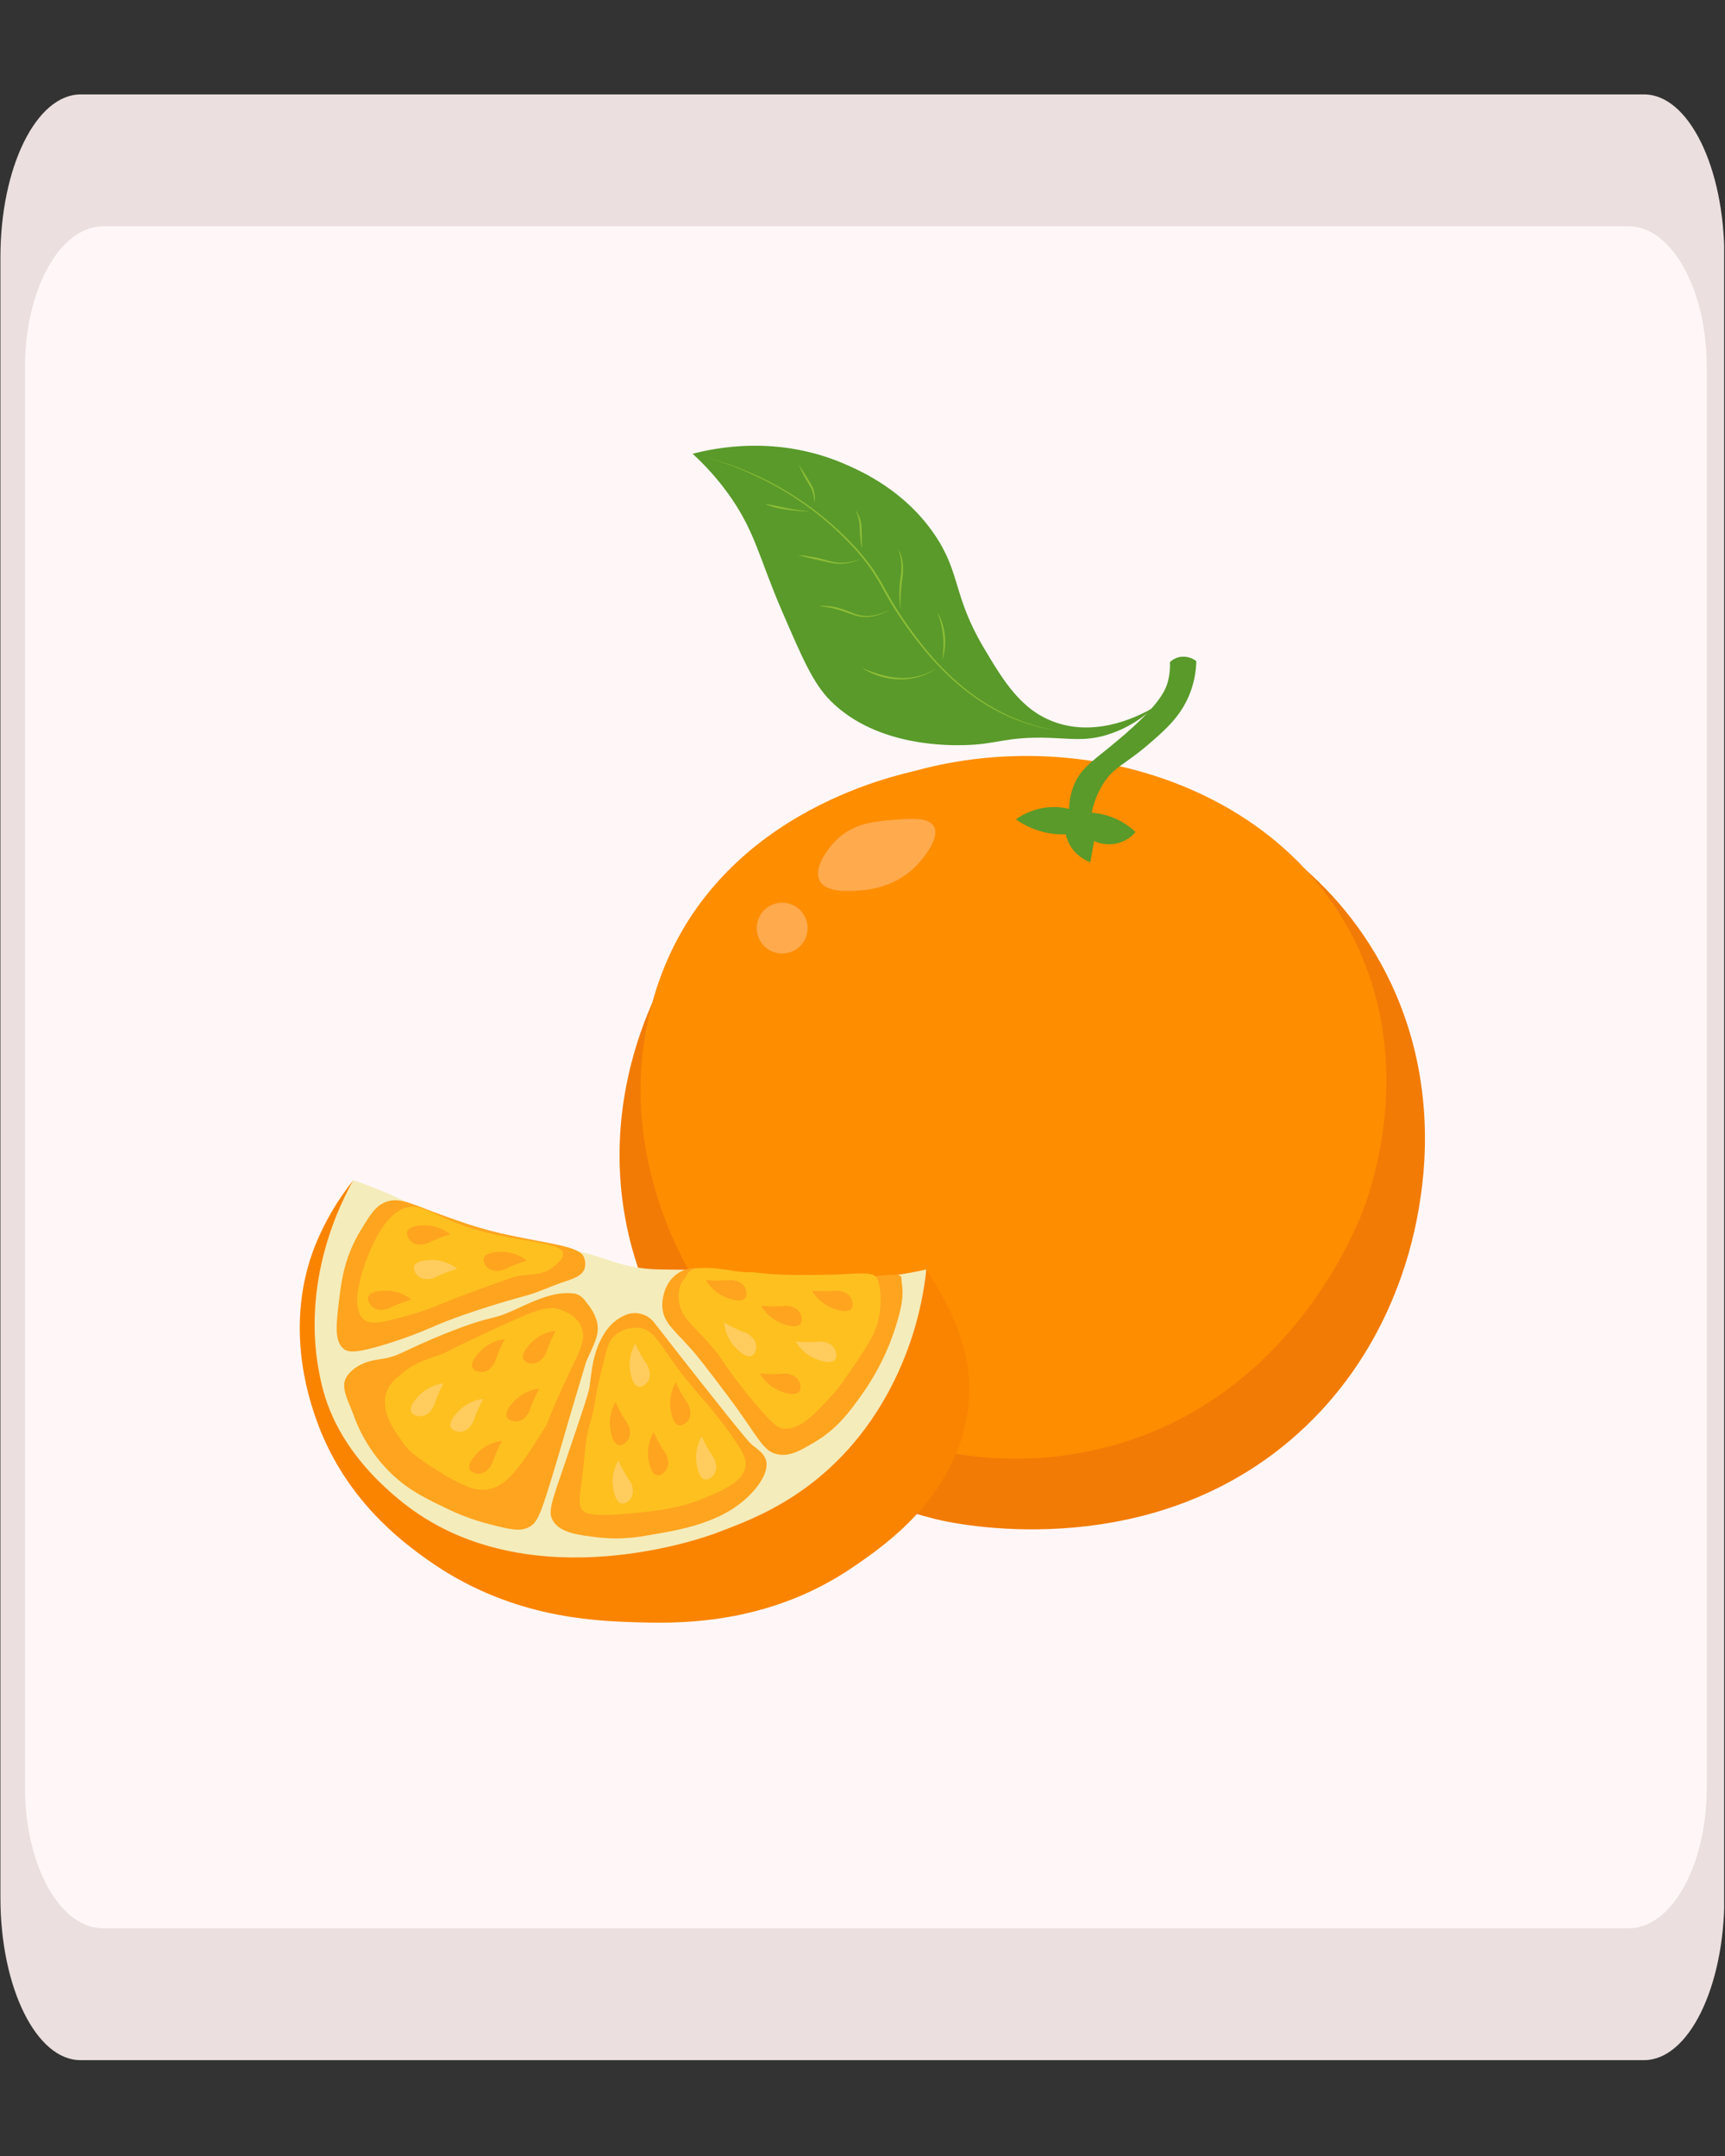 <svg xmlns="http://www.w3.org/2000/svg" xmlns:xlink="http://www.w3.org/1999/xlink" width="1080" zoomAndPan="magnify" viewBox="0 0 810 1012.5" height="1350" preserveAspectRatio="xMidYMid meet" version="1.0"><rect x="0" y="0" width="810" height="1012.5" fill="#333333" stroke="none"/><defs><clipPath id="9bb5644165"><path d="M 0.199 44.336 L 809.801 44.336 L 809.801 967.668 L 0.199 967.668 Z M 0.199 44.336 " clip-rule="nonzero"/></clipPath><clipPath id="aa0ad4907b"><path d="M 0.199 891.215 L 0.199 120.785 C 0.199 78.496 17.051 44.336 37.906 44.336 L 772.004 44.336 C 792.859 44.336 809.707 78.496 809.707 120.785 L 809.707 891.031 C 809.707 933.316 792.859 967.48 772.004 967.48 L 37.906 967.48 C 17.141 967.668 0.199 933.504 0.199 891.215 Z M 0.199 891.215 " clip-rule="nonzero"/></clipPath><clipPath id="b056dfc0a5"><path d="M 0.199 0.336 L 809.801 0.336 L 809.801 923.668 L 0.199 923.668 Z M 0.199 0.336 " clip-rule="nonzero"/></clipPath><clipPath id="0d1a82a767"><path d="M 0.199 847.215 L 0.199 76.785 C 0.199 34.496 17.051 0.336 37.906 0.336 L 772.004 0.336 C 792.859 0.336 809.707 34.496 809.707 76.785 L 809.707 847.031 C 809.707 889.316 792.859 923.48 772.004 923.48 L 37.906 923.48 C 17.141 923.668 0.199 889.504 0.199 847.215 Z M 0.199 847.215 " clip-rule="nonzero"/></clipPath><clipPath id="c74818327c"><rect x="0" width="810" y="0" height="924"/></clipPath><clipPath id="48833db876"><path d="M 11.742 106.262 L 801.523 106.262 L 801.523 905.883 L 11.742 905.883 Z M 11.742 106.262 " clip-rule="nonzero"/></clipPath><clipPath id="0fb9c8a151"><path d="M 11.742 839.543 L 11.742 172.457 C 11.742 135.844 28.18 106.262 48.527 106.262 L 764.652 106.262 C 784.996 106.262 801.434 135.844 801.434 172.457 L 801.434 839.383 C 801.434 875.996 784.996 905.578 764.652 905.578 L 48.527 905.578 C 28.27 905.738 11.742 876.156 11.742 839.543 Z M 11.742 839.543 " clip-rule="nonzero"/></clipPath><clipPath id="22068c969e"><path d="M 0.742 0.262 L 790.523 0.262 L 790.523 799.793 L 0.742 799.793 Z M 0.742 0.262 " clip-rule="nonzero"/></clipPath><clipPath id="4561334ad8"><path d="M 0.742 733.543 L 0.742 66.457 C 0.742 29.844 17.18 0.262 37.527 0.262 L 753.652 0.262 C 773.996 0.262 790.434 29.844 790.434 66.457 L 790.434 733.383 C 790.434 769.996 773.996 799.578 753.652 799.578 L 37.527 799.578 C 17.27 799.738 0.742 770.156 0.742 733.543 Z M 0.742 733.543 " clip-rule="nonzero"/></clipPath><clipPath id="404ff30fe6"><rect x="0" width="791" y="0" height="800"/></clipPath></defs><g clip-path="url(#9bb5644165)"><g clip-path="url(#aa0ad4907b)"><g transform="matrix(1, 0, 0, 1, 0, 44)"><g clip-path="url(#c74818327c)"><g clip-path="url(#b056dfc0a5)"><g clip-path="url(#0d1a82a767)"><path fill="#ebdfdf" d="M 0.199 0.336 L 809.605 0.336 L 809.605 923.668 L 0.199 923.668 Z M 0.199 0.336 " fill-opacity="1" fill-rule="nonzero"/></g></g></g></g></g></g><g clip-path="url(#48833db876)"><g clip-path="url(#0fb9c8a151)"><g transform="matrix(1, 0, 0, 1, 11, 106)"><g clip-path="url(#404ff30fe6)"><g clip-path="url(#22068c969e)"><g clip-path="url(#4561334ad8)"><path fill="#fff7f7" d="M 0.742 0.262 L 790.523 0.262 L 790.523 799.883 L 0.742 799.883 Z M 0.742 0.262 " fill-opacity="1" fill-rule="nonzero"/></g></g></g></g></g></g><path fill="#f27b06" d="M 561.535 376.152 C 577.535 383.195 621.082 403.117 648.266 452.219 C 676.656 503.508 668.719 553.238 665.965 568.973 C 662.355 589.59 650.57 636.336 609.324 673.344 C 541.652 734.066 452.875 716.375 442.059 714.031 C 432.871 712.043 324.648 686.684 296.914 586.664 C 275.09 507.945 315.328 426.996 377.449 386.766 C 460.008 333.305 550.82 371.438 561.535 376.152 Z M 561.535 376.152 " fill-opacity="1" fill-rule="nonzero"/><path fill="#fe8d00" d="M 638.148 446.059 C 662.062 499.02 646.121 550.391 641.797 563.625 C 640.023 569.062 610.062 655.664 520.516 679.371 C 447.387 698.73 369.812 666.797 329.93 607.371 C 324.09 598.672 285.977 539.773 307.133 467.934 C 332.539 381.641 422.246 364.035 429.668 362 C 510.809 339.773 604.41 371.332 638.148 446.059 Z M 638.148 446.059 " fill-opacity="1" fill-rule="nonzero"/><path fill="#ffaa4d" d="M 392.938 394.285 C 401.066 386.422 411.34 385.648 419.93 384.996 C 427.836 384.398 436.066 383.777 438.516 388.094 C 441.82 393.914 432.199 404.465 430.996 405.785 C 421.016 416.723 407.523 417.91 404 418.168 C 398.531 418.562 388.051 419.324 384.973 413.742 C 381.781 407.961 388.375 398.699 392.938 394.285 Z M 392.938 394.285 " fill-opacity="1" fill-rule="nonzero"/><path fill="#ffaa4d" d="M 379.219 435.855 C 379.219 436.641 379.145 437.418 378.992 438.184 C 378.836 438.953 378.609 439.699 378.312 440.426 C 378.012 441.148 377.641 441.836 377.207 442.488 C 376.77 443.141 376.277 443.746 375.723 444.301 C 375.168 444.852 374.562 445.348 373.91 445.785 C 373.258 446.219 372.57 446.586 371.844 446.887 C 371.121 447.188 370.375 447.414 369.605 447.566 C 368.836 447.719 368.059 447.797 367.273 447.797 C 366.488 447.797 365.711 447.719 364.941 447.566 C 364.172 447.414 363.426 447.188 362.699 446.887 C 361.977 446.586 361.289 446.219 360.637 445.785 C 359.984 445.348 359.379 444.852 358.824 444.301 C 358.27 443.746 357.773 443.141 357.34 442.488 C 356.902 441.836 356.535 441.148 356.234 440.426 C 355.934 439.699 355.707 438.953 355.555 438.184 C 355.402 437.418 355.324 436.641 355.324 435.855 C 355.324 435.07 355.402 434.297 355.555 433.527 C 355.707 432.758 355.934 432.012 356.234 431.285 C 356.535 430.562 356.902 429.875 357.34 429.223 C 357.773 428.57 358.27 427.969 358.824 427.414 C 359.379 426.859 359.984 426.363 360.637 425.93 C 361.289 425.492 361.977 425.125 362.699 424.824 C 363.426 424.523 364.172 424.297 364.941 424.145 C 365.711 423.992 366.488 423.914 367.273 423.914 C 368.059 423.914 368.836 423.992 369.605 424.145 C 370.375 424.297 371.121 424.523 371.844 424.824 C 372.57 425.125 373.258 425.492 373.91 425.93 C 374.562 426.363 375.168 426.859 375.723 427.414 C 376.277 427.969 376.77 428.57 377.207 429.223 C 377.641 429.875 378.012 430.562 378.312 431.285 C 378.609 432.012 378.836 432.758 378.992 433.527 C 379.145 434.297 379.219 435.07 379.219 435.855 Z M 379.219 435.855 " fill-opacity="1" fill-rule="nonzero"/><path fill="#599a2a" d="M 541.77 332.223 C 536.176 335.512 516.227 346.355 495.746 339.297 C 479.52 333.703 471.172 319.699 462.117 304.508 C 447.445 279.891 451.211 269.484 439.105 251.438 C 425.055 230.484 404.762 221.535 397.805 218.418 C 365.457 203.918 335.316 210.449 325.234 213.109 C 331.113 218.492 336.426 224.391 341.164 230.801 C 354.512 248.855 356.273 261.691 367.125 286.816 C 376.996 309.676 381.934 321.105 390.137 329.273 C 412.266 351.305 447.434 349.996 452.676 349.914 C 468.156 349.668 472.25 345.746 493.168 346.523 C 502.586 346.871 508.969 347.934 517.945 345.637 C 522.414 344.43 526.664 342.691 530.695 340.418 C 534.73 338.148 538.418 335.418 541.77 332.223 Z M 541.77 332.223 " fill-opacity="1" fill-rule="nonzero"/><path fill="#8dbd36" d="M 498.699 343.426 C 489.578 342.297 480.832 339.832 472.469 336.027 C 468.316 334.105 464.332 331.895 460.504 329.391 C 456.668 326.898 453.023 324.16 449.562 321.172 C 442.652 315.16 436.422 308.512 430.867 301.227 C 425.195 294.055 420.113 286.488 415.617 278.527 C 413.535 274.488 411.219 270.594 408.664 266.84 C 406.016 263.148 403.141 259.645 400.035 256.332 C 393.816 249.672 387.031 243.645 379.684 238.254 C 372.34 232.859 364.555 228.191 356.34 224.25 C 348.129 220.266 339.629 217.043 330.84 214.582 C 339.68 216.906 348.242 219.996 356.527 223.852 C 364.801 227.762 372.645 232.402 380.051 237.777 C 387.457 243.152 394.301 249.168 400.586 255.82 C 403.734 259.141 406.652 262.656 409.336 266.363 C 411.934 270.129 414.289 274.039 416.402 278.09 C 420.836 286.043 425.855 293.602 431.461 300.773 C 436.945 308.051 443.109 314.699 449.953 320.719 C 453.375 323.711 456.988 326.457 460.789 328.953 C 464.586 331.465 468.539 333.691 472.652 335.633 C 480.938 339.559 489.617 342.156 498.699 343.426 Z M 498.699 343.426 " fill-opacity="1" fill-rule="nonzero"/><path fill="#8dbd36" d="M 442.352 310.109 C 442.672 308.215 442.883 306.305 442.977 304.387 C 443.059 302.48 443.004 300.578 442.82 298.68 C 442.633 296.781 442.316 294.902 441.863 293.051 C 441.395 291.184 440.82 289.352 440.141 287.555 C 441.145 289.23 441.941 291 442.527 292.863 C 443.133 294.73 443.527 296.637 443.715 298.59 C 443.906 300.543 443.891 302.492 443.664 304.441 C 443.449 306.383 443.012 308.273 442.352 310.109 Z M 442.352 310.109 " fill-opacity="1" fill-rule="nonzero"/><path fill="#8dbd36" d="M 439.426 314.129 C 436.906 315.848 434.18 317.121 431.246 317.957 C 428.297 318.781 425.297 319.152 422.234 319.07 C 419.168 319.027 416.172 318.551 413.246 317.645 C 410.332 316.738 407.59 315.469 405.012 313.836 L 405.055 313.754 C 407.797 314.969 410.609 315.98 413.5 316.781 C 416.363 317.621 419.285 318.145 422.262 318.352 C 425.262 318.52 428.215 318.246 431.129 317.523 C 434.066 316.812 436.816 315.656 439.379 314.051 Z M 439.426 314.129 " fill-opacity="1" fill-rule="nonzero"/><path fill="#8dbd36" d="M 422.883 286.227 C 422.48 283.805 422.285 281.367 422.293 278.91 C 422.305 276.453 422.48 274.008 422.816 271.574 C 423.215 269.191 423.348 266.793 423.211 264.379 C 422.988 261.953 422.434 259.605 421.555 257.336 C 422.77 259.512 423.555 261.832 423.898 264.301 C 424.184 266.773 424.117 269.234 423.711 271.688 C 423.387 274.105 423.121 276.504 422.98 278.93 C 422.84 281.352 422.84 283.785 422.883 286.227 Z M 422.883 286.227 " fill-opacity="1" fill-rule="nonzero"/><path fill="#8dbd36" d="M 417 286.859 C 414.527 288.23 411.891 289.145 409.098 289.602 C 407.691 289.809 406.281 289.84 404.867 289.695 C 403.457 289.531 402.078 289.223 400.73 288.773 C 398.051 287.895 395.484 286.871 392.832 286.152 C 391.512 285.766 390.164 285.488 388.805 285.23 C 387.441 284.98 386.062 284.859 384.676 284.652 L 384.68 284.562 C 386.082 284.492 387.484 284.508 388.887 284.609 C 390.289 284.746 391.68 284.969 393.059 285.281 C 395.754 286.047 398.387 286.984 400.961 288.094 C 402.25 288.57 403.574 288.91 404.934 289.117 C 406.301 289.301 407.672 289.312 409.039 289.156 C 411.816 288.82 414.457 288.027 416.961 286.777 Z M 417 286.859 " fill-opacity="1" fill-rule="nonzero"/><path fill="#8dbd36" d="M 403.578 262.684 C 401.352 263.742 399.012 264.418 396.566 264.711 C 394.094 264.949 391.652 264.758 389.246 264.137 C 386.867 263.605 384.504 263.105 382.148 262.539 C 379.789 261.992 377.426 261.484 375.082 260.77 L 375.098 260.68 C 377.527 260.887 379.934 261.27 382.34 261.66 C 384.734 262.117 387.078 262.816 389.414 263.438 C 391.734 264.133 394.105 264.406 396.523 264.262 C 398.953 264.09 401.293 263.535 403.539 262.602 Z M 403.578 262.684 " fill-opacity="1" fill-rule="nonzero"/><path fill="#8dbd36" d="M 404.664 257.738 C 404.383 256.199 404.199 254.645 404.027 253.09 C 403.836 251.535 403.742 249.969 403.699 248.414 C 403.699 246.879 403.535 245.363 403.215 243.863 C 402.852 242.355 402.34 240.902 401.68 239.496 C 402.656 240.762 403.391 242.156 403.879 243.676 C 404.359 245.211 404.598 246.777 404.598 248.383 L 404.719 253.051 C 404.742 254.609 404.754 256.168 404.664 257.738 Z M 404.664 257.738 " fill-opacity="1" fill-rule="nonzero"/><path fill="#8dbd36" d="M 379.66 240.207 C 376.219 240.133 372.793 239.848 369.387 239.352 C 367.676 239.145 365.98 238.84 364.305 238.438 C 362.629 238.012 360.996 237.457 359.406 236.777 L 359.43 236.691 C 361.148 236.91 362.82 237.266 364.504 237.562 C 366.18 237.879 367.832 238.309 369.508 238.641 C 372.863 239.289 376.25 239.781 379.668 240.117 Z M 379.66 240.207 " fill-opacity="1" fill-rule="nonzero"/><path fill="#8dbd36" d="M 382.43 236.289 C 382.391 234.637 382.145 233.016 381.691 231.422 C 381.211 229.863 380.516 228.402 379.609 227.043 C 378.75 225.625 377.867 224.199 377.148 222.688 C 376.398 221.195 375.664 219.699 375.016 218.16 C 375.992 219.523 376.879 220.93 377.75 222.344 L 380.375 226.574 C 380.824 227.297 381.227 228.039 381.586 228.809 C 381.934 229.598 382.191 230.414 382.359 231.254 C 382.715 232.93 382.738 234.609 382.43 236.289 Z M 382.43 236.289 " fill-opacity="1" fill-rule="nonzero"/><path fill="#599a2a" d="M 512.637 381.68 C 513.586 376.863 515.355 372.367 517.945 368.191 C 523.066 360.027 527.785 359.414 538.965 349.84 C 546.957 342.992 554.219 336.641 558.438 326.398 C 560.512 321.293 561.621 315.988 561.754 310.477 C 560.688 309.648 559.504 309.062 558.195 308.719 C 556.891 308.371 555.57 308.297 554.23 308.488 C 552.367 308.812 550.746 309.625 549.363 310.922 C 549.504 313.914 549.211 316.859 548.48 319.766 C 547.246 324.617 543.957 332.293 520.379 351.387 C 512.188 358.023 507.238 361.426 504.23 368.855 C 502.812 372.406 502.074 376.09 502.016 379.91 C 499.258 379.215 496.453 378.918 493.609 379.027 C 490.625 379.172 487.723 379.73 484.898 380.707 C 482.074 381.688 479.449 383.043 477.016 384.777 C 479.234 386.355 481.594 387.684 484.094 388.758 C 489.328 390.98 494.785 392.012 500.469 391.852 C 500.957 394.086 501.844 396.148 503.121 398.043 C 504.211 399.613 505.508 400.984 507.02 402.156 C 508.527 403.324 510.18 404.238 511.973 404.898 C 512.562 401.582 513.152 398.266 513.742 394.949 C 514.551 395.328 515.387 395.641 516.246 395.883 C 517.105 396.129 517.98 396.301 518.867 396.402 C 519.758 396.504 520.645 396.531 521.539 396.488 C 522.434 396.441 523.316 396.328 524.188 396.137 C 525.062 395.949 525.914 395.691 526.746 395.363 C 527.578 395.035 528.379 394.641 529.145 394.184 C 529.91 393.727 530.637 393.207 531.32 392.633 C 532 392.055 532.633 391.426 533.215 390.746 C 529.75 387.465 525.766 385.031 521.266 383.449 C 518.469 382.473 515.594 381.883 512.637 381.68 Z M 512.637 381.68 " fill-opacity="1" fill-rule="nonzero"/><path fill="#f5ecbb" d="M 434.977 596.172 C 431.461 596.953 425.27 598.23 417.496 599.27 C 380.555 604.191 362.441 596.355 311.074 596.172 C 295.859 596.117 287.668 592.223 280.102 589.906 C 255.023 582.242 250.312 589.016 220.141 578.262 C 208.105 573.973 190.641 562.613 165.934 554.23 C 160.59 562.527 142.469 594.762 146.02 632.656 C 147.051 643.648 151.809 677.434 179.207 703.418 C 212.379 734.875 255.824 733.18 281.871 732.164 C 296.34 731.602 337.496 729.441 377.008 700.766 C 389.605 691.621 419.195 670.148 430.551 630.891 C 433.809 619.543 435.285 607.973 434.977 596.172 Z M 434.977 596.172 " fill-opacity="1" fill-rule="nonzero"/><path fill="#fa8400" d="M 434.977 596.172 C 440.621 605.57 459.168 631.688 454.445 662.73 C 448.309 703.105 416.117 725.242 400.902 735.703 C 359.859 763.926 316.43 762.457 296.914 761.797 C 277.168 761.125 238.43 759.297 200.891 732.605 C 189.07 724.203 161.383 703.93 148.234 665.828 C 144.637 655.402 133.621 621.902 147.789 585.336 C 152.32 574.086 158.367 563.715 165.934 554.23 C 160.84 563.207 140.672 601.207 150.297 646.809 C 152.238 655.992 157.633 680.414 188.945 705.48 C 245.238 750.547 325.578 724.246 337.922 719.34 C 352.164 713.672 391.031 701.332 416.836 654.328 C 421.742 645.324 425.719 635.93 428.773 626.145 C 431.828 616.355 433.895 606.367 434.977 596.172 Z M 434.977 596.172 " fill-opacity="1" fill-rule="nonzero"/><path fill="#fea41f" d="M 317.27 598.75 C 325.812 592.094 333.98 597.512 361.52 598.383 C 371.078 598.688 390.648 601.25 395.262 600.816 C 418.777 598.602 423.141 597.609 423.25 600.152 C 423.441 604.574 424.969 607.223 421.996 618.211 C 418.398 631.535 412.594 643.82 404.59 655.066 C 398.836 663.129 392.949 671.195 382.172 677.473 C 375.523 681.344 371.082 683.93 365.652 683.074 C 357.945 681.859 356.461 675.012 341.164 654.77 C 332.285 643.023 327.848 637.148 323.762 632.656 C 316.102 624.246 311.664 620.871 311.074 614.379 C 310.637 609.516 312.328 602.605 317.27 598.75 Z M 317.27 598.75 " fill-opacity="1" fill-rule="nonzero"/><path fill="#fec01f" d="M 318.82 610.988 C 319.672 618.523 324.816 621.758 332.98 630.891 C 340.355 639.137 337.676 638.199 350.457 654.105 C 363.051 669.781 365.641 670.676 367.715 670.914 C 375.609 671.805 382.836 663.875 390.727 655.211 C 394.477 651.098 397.207 647.016 402.676 638.848 C 409.391 628.816 410.805 625.172 411.305 623.812 C 414.105 616.172 414.324 604.422 411.523 599.93 C 409.602 596.848 400.684 598.383 389.84 598.605 C 355.664 599.301 360.188 597.387 349.906 597.387 C 345.148 597.387 337.727 595.031 328.887 595.508 C 322.453 595.855 322.922 598.809 321.473 600.375 C 318.039 604.082 318.656 609.559 318.82 610.988 Z M 318.82 610.988 " fill-opacity="1" fill-rule="nonzero"/><path fill="#fea41f" d="M 357.391 613.199 C 360.68 613.5 363.977 613.547 367.273 613.348 C 369.215 613.047 371.082 613.293 372.879 614.082 C 374.188 614.672 375.172 615.605 375.828 616.883 C 376.484 618.254 376.855 620.484 375.828 621.75 C 373.918 624.109 368.066 622.008 365.652 620.863 C 363.93 620.016 362.367 618.941 360.961 617.637 C 359.555 616.332 358.363 614.852 357.391 613.199 Z M 357.391 613.199 " fill-opacity="1" fill-rule="nonzero"/><path fill="#fea41f" d="M 381.285 606.121 C 384.578 606.422 387.871 606.473 391.168 606.27 C 393.109 605.973 394.977 606.215 396.773 607.008 C 398.086 607.598 399.066 608.531 399.723 609.809 C 400.383 611.176 400.75 613.406 399.723 614.672 C 397.812 617.031 391.961 614.934 389.547 613.789 C 387.824 612.941 386.262 611.863 384.855 610.559 C 383.449 609.254 382.258 607.777 381.285 606.121 Z M 381.285 606.121 " fill-opacity="1" fill-rule="nonzero"/><path fill="#fea41f" d="M 356.801 645.043 C 360.09 645.34 363.387 645.391 366.684 645.188 C 368.625 644.891 370.492 645.133 372.289 645.926 C 373.598 646.516 374.582 647.449 375.238 648.727 C 375.895 650.094 376.266 652.324 375.238 653.59 C 373.328 655.949 367.477 653.852 365.062 652.707 C 363.34 651.859 361.777 650.781 360.371 649.477 C 358.965 648.172 357.773 646.695 356.801 645.043 Z M 356.801 645.043 " fill-opacity="1" fill-rule="nonzero"/><path fill="#fea41f" d="M 331.43 601.109 C 334.723 601.41 338.016 601.461 341.312 601.258 C 343.254 600.957 345.121 601.203 346.918 601.996 C 348.23 602.586 349.211 603.52 349.867 604.797 C 350.527 606.164 350.895 608.395 349.867 609.66 C 347.957 612.02 342.105 609.922 339.691 608.777 C 337.969 607.93 336.406 606.852 335 605.547 C 333.594 604.242 332.402 602.766 331.43 601.109 Z M 331.43 601.109 " fill-opacity="1" fill-rule="nonzero"/><path fill="#ffcc5d" d="M 373.617 630.004 C 376.906 630.305 380.199 630.352 383.5 630.152 C 385.438 629.852 387.309 630.098 389.105 630.891 C 390.414 631.477 391.398 632.41 392.055 633.691 C 392.711 635.059 393.078 637.289 392.055 638.555 C 390.141 640.914 384.293 638.812 381.875 637.672 C 380.156 636.824 378.59 635.746 377.184 634.441 C 375.777 633.137 374.59 631.656 373.617 630.004 Z M 373.617 630.004 " fill-opacity="1" fill-rule="nonzero"/><path fill="#ffcc5d" d="M 340.012 621.082 C 342.855 622.762 345.812 624.211 348.879 625.441 C 350.762 626 352.348 627.02 353.633 628.5 C 354.566 629.594 355.055 630.859 355.102 632.293 C 355.109 633.812 354.488 635.984 353.02 636.691 C 350.281 638.008 345.891 633.609 344.199 631.543 C 343.004 630.043 342.051 628.398 341.34 626.621 C 340.625 624.84 340.184 622.992 340.012 621.082 Z M 340.012 621.082 " fill-opacity="1" fill-rule="nonzero"/><path fill="#fea41f" d="M 293.766 617.523 C 294.34 617.285 294.93 617.098 295.539 616.957 C 296.145 616.816 296.758 616.727 297.379 616.684 C 298 616.645 298.621 616.652 299.242 616.715 C 299.863 616.773 300.473 616.887 301.074 617.047 C 301.676 617.207 302.262 617.414 302.828 617.672 C 303.398 617.926 303.941 618.227 304.461 618.57 C 304.977 618.914 305.465 619.301 305.922 619.723 C 306.379 620.148 306.797 620.605 307.176 621.098 C 321.043 638.957 332.02 652.855 338.512 660.961 C 347.137 671.734 351.453 677.121 352.965 678.355 C 356.105 680.922 358.887 682.609 359.75 686.023 C 360.016 687.07 361.043 691.996 353.852 700.176 C 340.848 714.957 320.344 718.352 303.699 721.109 C 296.074 722.559 288.406 722.852 280.691 721.992 C 271.375 720.859 263.203 719.863 259.746 714.328 C 257.012 709.949 259.008 705.59 265.941 685.137 C 272.938 664.488 276.438 654.164 276.855 651.234 C 277.902 643.879 278.227 635.137 283.641 626.465 C 285.418 623.449 287.777 620.992 290.719 619.094 C 291.691 618.488 292.707 617.961 293.766 617.523 Z M 293.766 617.523 " fill-opacity="1" fill-rule="nonzero"/><path fill="#fec01f" d="M 300.012 623.59 C 307.734 624.43 309.828 631.891 320.59 645.703 C 328.75 656.184 335.695 662.355 346.254 678.211 C 348.617 681.758 350.621 684.98 350.016 688.824 C 348.914 695.828 339.973 699.68 330.988 703.418 C 319 708.406 309.344 709.43 296.25 710.715 C 277.008 712.602 274.574 710.398 273.684 709.387 C 270.738 706.051 272.715 702.258 274.57 682.633 C 275.832 669.273 277.352 668.945 278.625 662.438 C 280.52 652.758 279.555 654.742 283.199 640.617 C 285.098 633.254 285.477 629.98 288.73 627.129 C 290.297 625.809 292.059 624.84 294.016 624.227 C 295.973 623.609 297.969 623.398 300.012 623.59 Z M 300.012 623.59 " fill-opacity="1" fill-rule="nonzero"/><path fill="#fea41f" d="M 269.48 607.449 C 261.07 606.453 252.996 609.805 242.93 614.527 C 229.332 620.902 232.926 616.789 209.742 626.023 C 188.07 634.656 187.902 637.066 177.883 638.406 C 170.863 639.348 166.281 642.078 163.5 645.484 C 159.289 650.637 163.02 656.586 165.934 664.277 C 167.797 669.555 170.242 674.547 173.27 679.254 C 176.297 683.961 179.828 688.254 183.855 692.141 C 191.977 699.906 199.672 703.59 210.406 708.727 C 216.66 711.734 223.148 714.09 229.875 715.801 C 239.164 718.16 243.809 719.34 248.02 717.348 C 252.113 715.414 253.645 711.68 258.637 695.457 C 263.227 680.551 265.148 673.25 268.816 660.961 C 273.055 646.754 275.172 639.652 275.23 639.512 C 278.562 631.742 281.82 627 280.32 620.719 C 279.43 617.488 277.879 614.613 275.676 612.094 C 275.676 612.094 273.281 607.898 269.48 607.449 Z M 269.48 607.449 " fill-opacity="1" fill-rule="nonzero"/><path fill="#fec01f" d="M 262.988 614.969 C 257.086 613.09 252.074 614.824 230.836 624.699 C 206.844 635.848 210.887 634.73 206.645 636.195 C 201.129 638.102 195.059 639.73 188.648 645.039 C 185.66 647.516 182.938 649.773 181.57 653.59 C 178.344 662.582 185.492 672.25 187.176 674.523 C 189.723 677.969 189.512 681.008 207.527 691.918 C 221.938 700.645 225.297 699.605 227.293 699.586 C 237.516 699.477 244.969 687.703 254.434 672.754 C 259.32 665.043 255.445 669.352 268.594 642.094 C 272.453 634.09 275.246 628.621 273.02 623.223 C 270.68 617.555 264.211 615.355 262.988 614.969 Z M 262.988 614.969 " fill-opacity="1" fill-rule="nonzero"/><path fill="#fea41f" d="M 273.609 589.316 C 269.773 584.895 256.93 584.035 235.555 579.293 C 228.148 577.562 220.871 575.398 213.723 572.809 C 193.945 566.066 188.246 561.676 180.98 564.551 C 176.266 566.414 173.902 570.316 169.18 578.113 C 161.887 590.148 160.383 601.27 159.445 608.777 C 157.84 621.609 156.805 629.914 161.508 633.543 C 163.453 635.043 166.762 636.039 185.109 630.004 C 201.184 624.719 203.449 622.371 218.148 617.328 C 234.836 611.598 245.879 608.777 245.879 608.777 C 252.359 607.121 258.41 604.09 264.758 601.996 C 269.035 600.586 273.273 599.273 274.496 595.805 C 274.816 594.711 274.898 593.598 274.746 592.465 C 274.594 591.336 274.215 590.285 273.609 589.316 Z M 273.609 589.316 " fill-opacity="1" fill-rule="nonzero"/><path fill="#fec01f" d="M 187.836 568.309 C 182.516 571.328 177.918 577.715 173.898 587.105 C 172.598 590.145 162.871 612.883 170.801 619.613 C 174.312 622.59 180.785 620.828 193.59 617.18 C 203.727 614.293 205.031 612.797 223.902 605.902 C 235.926 601.508 241.938 599.312 244.258 599.047 C 249.781 598.414 255.324 598.762 259.965 594.844 C 261.406 593.633 264.738 591.145 264.391 588.652 C 263.73 583.93 250.598 583.676 233.637 580.031 C 203.613 573.574 198.105 562.488 187.836 568.309 Z M 187.836 568.309 " fill-opacity="1" fill-rule="nonzero"/><path fill="#ffcc5d" d="M 298.293 631.004 C 299.648 634.016 301.223 636.906 303.02 639.68 C 304.23 641.223 304.934 642.969 305.129 644.922 C 305.258 646.352 304.93 647.668 304.137 648.863 C 303.27 650.109 301.504 651.527 299.898 651.254 C 296.902 650.75 295.859 644.625 295.668 641.961 C 295.562 640.047 295.73 638.156 296.18 636.289 C 296.625 634.426 297.328 632.664 298.293 631.004 Z M 298.293 631.004 " fill-opacity="1" fill-rule="nonzero"/><path fill="#fea41f" d="M 260.969 624.883 C 259.387 627.785 258.035 630.785 256.91 633.891 C 256.414 635.789 255.445 637.402 254.004 638.738 C 252.941 639.707 251.695 640.238 250.262 640.332 C 248.742 640.391 246.551 639.84 245.793 638.398 C 244.387 635.707 248.641 631.176 250.648 629.414 C 252.113 628.172 253.723 627.168 255.48 626.395 C 257.234 625.625 259.066 625.121 260.969 624.883 Z M 260.969 624.883 " fill-opacity="1" fill-rule="nonzero"/><path fill="#fea41f" d="M 247.469 592.031 C 244.297 592.953 241.215 594.109 238.215 595.5 C 236.52 596.488 234.691 596.941 232.73 596.863 C 231.293 596.793 230.039 596.281 228.961 595.332 C 227.848 594.297 226.691 592.355 227.18 590.801 C 228.098 587.91 234.312 587.727 236.98 587.91 C 238.891 588.07 240.742 588.504 242.527 589.203 C 244.312 589.906 245.961 590.848 247.469 592.031 Z M 247.469 592.031 " fill-opacity="1" fill-rule="nonzero"/><path fill="#fea41f" d="M 211.48 579.648 C 208.309 580.57 205.223 581.727 202.227 583.117 C 200.531 584.105 198.699 584.559 196.738 584.477 C 195.305 584.41 194.047 583.898 192.969 582.949 C 191.855 581.914 190.699 579.973 191.191 578.418 C 192.109 575.523 198.32 575.344 200.988 575.527 C 202.902 575.688 204.75 576.121 206.535 576.82 C 208.32 577.523 209.969 578.465 211.48 579.648 Z M 211.48 579.648 " fill-opacity="1" fill-rule="nonzero"/><path fill="#fea41f" d="M 193.191 610.312 C 190.016 611.234 186.934 612.391 183.938 613.781 C 182.238 614.77 180.41 615.223 178.449 615.141 C 177.012 615.07 175.758 614.562 174.68 613.609 C 173.566 612.578 172.41 610.637 172.902 609.082 C 173.816 606.188 180.031 606.008 182.699 606.191 C 184.609 606.352 186.461 606.781 188.246 607.484 C 190.031 608.184 191.68 609.129 193.191 610.312 Z M 193.191 610.312 " fill-opacity="1" fill-rule="nonzero"/><path fill="#ffcc5d" d="M 214.727 595.863 C 211.551 596.785 208.469 597.941 205.473 599.336 C 203.773 600.32 201.945 600.773 199.984 600.695 C 198.547 600.625 197.293 600.113 196.215 599.164 C 195.102 598.129 193.945 596.188 194.438 594.637 C 195.352 591.742 201.566 591.559 204.234 591.742 C 206.145 591.902 207.996 592.336 209.781 593.035 C 211.566 593.738 213.215 594.68 214.727 595.863 Z M 214.727 595.863 " fill-opacity="1" fill-rule="nonzero"/><path fill="#fea41f" d="M 237.074 628.863 C 235.492 631.766 234.141 634.766 233.012 637.871 C 232.516 639.77 231.551 641.383 230.109 642.719 C 229.047 643.688 227.801 644.219 226.367 644.312 C 224.848 644.371 222.652 643.82 221.898 642.379 C 220.492 639.688 224.746 635.156 226.754 633.395 C 228.219 632.152 229.828 631.148 231.582 630.375 C 233.34 629.605 235.172 629.102 237.074 628.863 Z M 237.074 628.863 " fill-opacity="1" fill-rule="nonzero"/><path fill="#fea41f" d="M 253.227 652.082 C 251.645 654.98 250.289 657.984 249.164 661.09 C 248.668 662.988 247.699 664.602 246.262 665.938 C 245.199 666.902 243.953 667.434 242.516 667.527 C 241 667.59 238.805 667.039 238.051 665.598 C 236.645 662.906 240.895 658.375 242.906 656.613 C 244.367 655.371 245.977 654.363 247.734 653.594 C 249.492 652.824 251.324 652.32 253.227 652.082 Z M 253.227 652.082 " fill-opacity="1" fill-rule="nonzero"/><path fill="#ffcc5d" d="M 226.898 656.949 C 225.316 659.848 223.961 662.848 222.836 665.953 C 222.34 667.852 221.371 669.469 219.934 670.801 C 218.871 671.77 217.621 672.301 216.188 672.395 C 214.672 672.453 212.477 671.906 211.723 670.461 C 210.312 667.77 214.566 663.238 216.578 661.477 C 218.039 660.234 219.648 659.23 221.406 658.457 C 223.164 657.688 224.992 657.184 226.898 656.949 Z M 226.898 656.949 " fill-opacity="1" fill-rule="nonzero"/><path fill="#ffcc5d" d="M 208.312 649.652 C 206.73 652.551 205.375 655.551 204.25 658.656 C 203.754 660.555 202.785 662.172 201.348 663.504 C 200.285 664.473 199.035 665.004 197.602 665.098 C 196.086 665.156 193.891 664.605 193.137 663.164 C 191.73 660.473 195.98 655.941 197.992 654.18 C 199.453 652.938 201.062 651.934 202.82 651.16 C 204.578 650.391 206.41 649.887 208.312 649.652 Z M 208.312 649.652 " fill-opacity="1" fill-rule="nonzero"/><path fill="#fea41f" d="M 235.746 676.629 C 234.164 679.527 232.812 682.527 231.688 685.633 C 231.191 687.531 230.223 689.148 228.781 690.48 C 227.719 691.449 226.473 691.98 225.039 692.074 C 223.52 692.133 221.328 691.586 220.57 690.141 C 219.164 687.449 223.418 682.918 225.426 681.156 C 226.891 679.918 228.5 678.91 230.258 678.137 C 232.012 677.367 233.844 676.863 235.746 676.629 Z M 235.746 676.629 " fill-opacity="1" fill-rule="nonzero"/><path fill="#fea41f" d="M 317.32 649.137 C 318.676 652.148 320.25 655.039 322.047 657.812 C 323.258 659.355 323.965 661.102 324.156 663.055 C 324.285 664.484 323.957 665.797 323.164 666.996 C 322.297 668.242 320.531 669.656 318.926 669.387 C 315.93 668.883 314.887 662.758 314.695 660.094 C 314.59 658.18 314.758 656.289 315.207 654.422 C 315.652 652.559 316.355 650.797 317.32 649.137 Z M 317.32 649.137 " fill-opacity="1" fill-rule="nonzero"/><path fill="#fea41f" d="M 289 658.426 C 290.355 661.434 291.93 664.328 293.727 667.098 C 294.938 668.641 295.645 670.387 295.836 672.34 C 295.965 673.77 295.637 675.086 294.844 676.285 C 293.977 677.527 292.211 678.945 290.605 678.676 C 287.609 678.168 286.566 672.047 286.375 669.379 C 286.27 667.465 286.438 665.574 286.887 663.711 C 287.332 661.844 288.035 660.082 289 658.426 Z M 289 658.426 " fill-opacity="1" fill-rule="nonzero"/><path fill="#fea41f" d="M 306.922 672.574 C 308.277 675.586 309.852 678.48 311.645 681.25 C 312.859 682.793 313.562 684.539 313.758 686.492 C 313.887 687.922 313.559 689.238 312.766 690.438 C 311.898 691.68 310.133 693.098 308.527 692.828 C 305.531 692.32 304.488 686.195 304.297 683.531 C 304.191 681.617 304.359 679.727 304.809 677.863 C 305.254 675.996 305.957 674.234 306.922 672.574 Z M 306.922 672.574 " fill-opacity="1" fill-rule="nonzero"/><path fill="#ffcc5d" d="M 329.488 674.566 C 330.844 677.578 332.418 680.469 334.215 683.242 C 335.43 684.785 336.133 686.531 336.324 688.484 C 336.457 689.914 336.125 691.227 335.332 692.426 C 334.465 693.672 332.703 695.086 331.094 694.816 C 328.098 694.312 327.055 688.188 326.863 685.523 C 326.758 683.609 326.93 681.719 327.375 679.852 C 327.82 677.988 328.527 676.227 329.488 674.566 Z M 329.488 674.566 " fill-opacity="1" fill-rule="nonzero"/><path fill="#ffcc5d" d="M 290.324 685.844 C 291.68 688.855 293.258 691.746 295.051 694.52 C 296.266 696.062 296.969 697.809 297.164 699.762 C 297.293 701.191 296.965 702.504 296.172 703.703 C 295.305 704.949 293.539 706.363 291.934 706.094 C 288.938 705.59 287.895 699.465 287.703 696.801 C 287.598 694.887 287.766 692.996 288.215 691.129 C 288.66 689.266 289.363 687.504 290.324 685.844 Z M 290.324 685.844 " fill-opacity="1" fill-rule="nonzero"/></svg>
